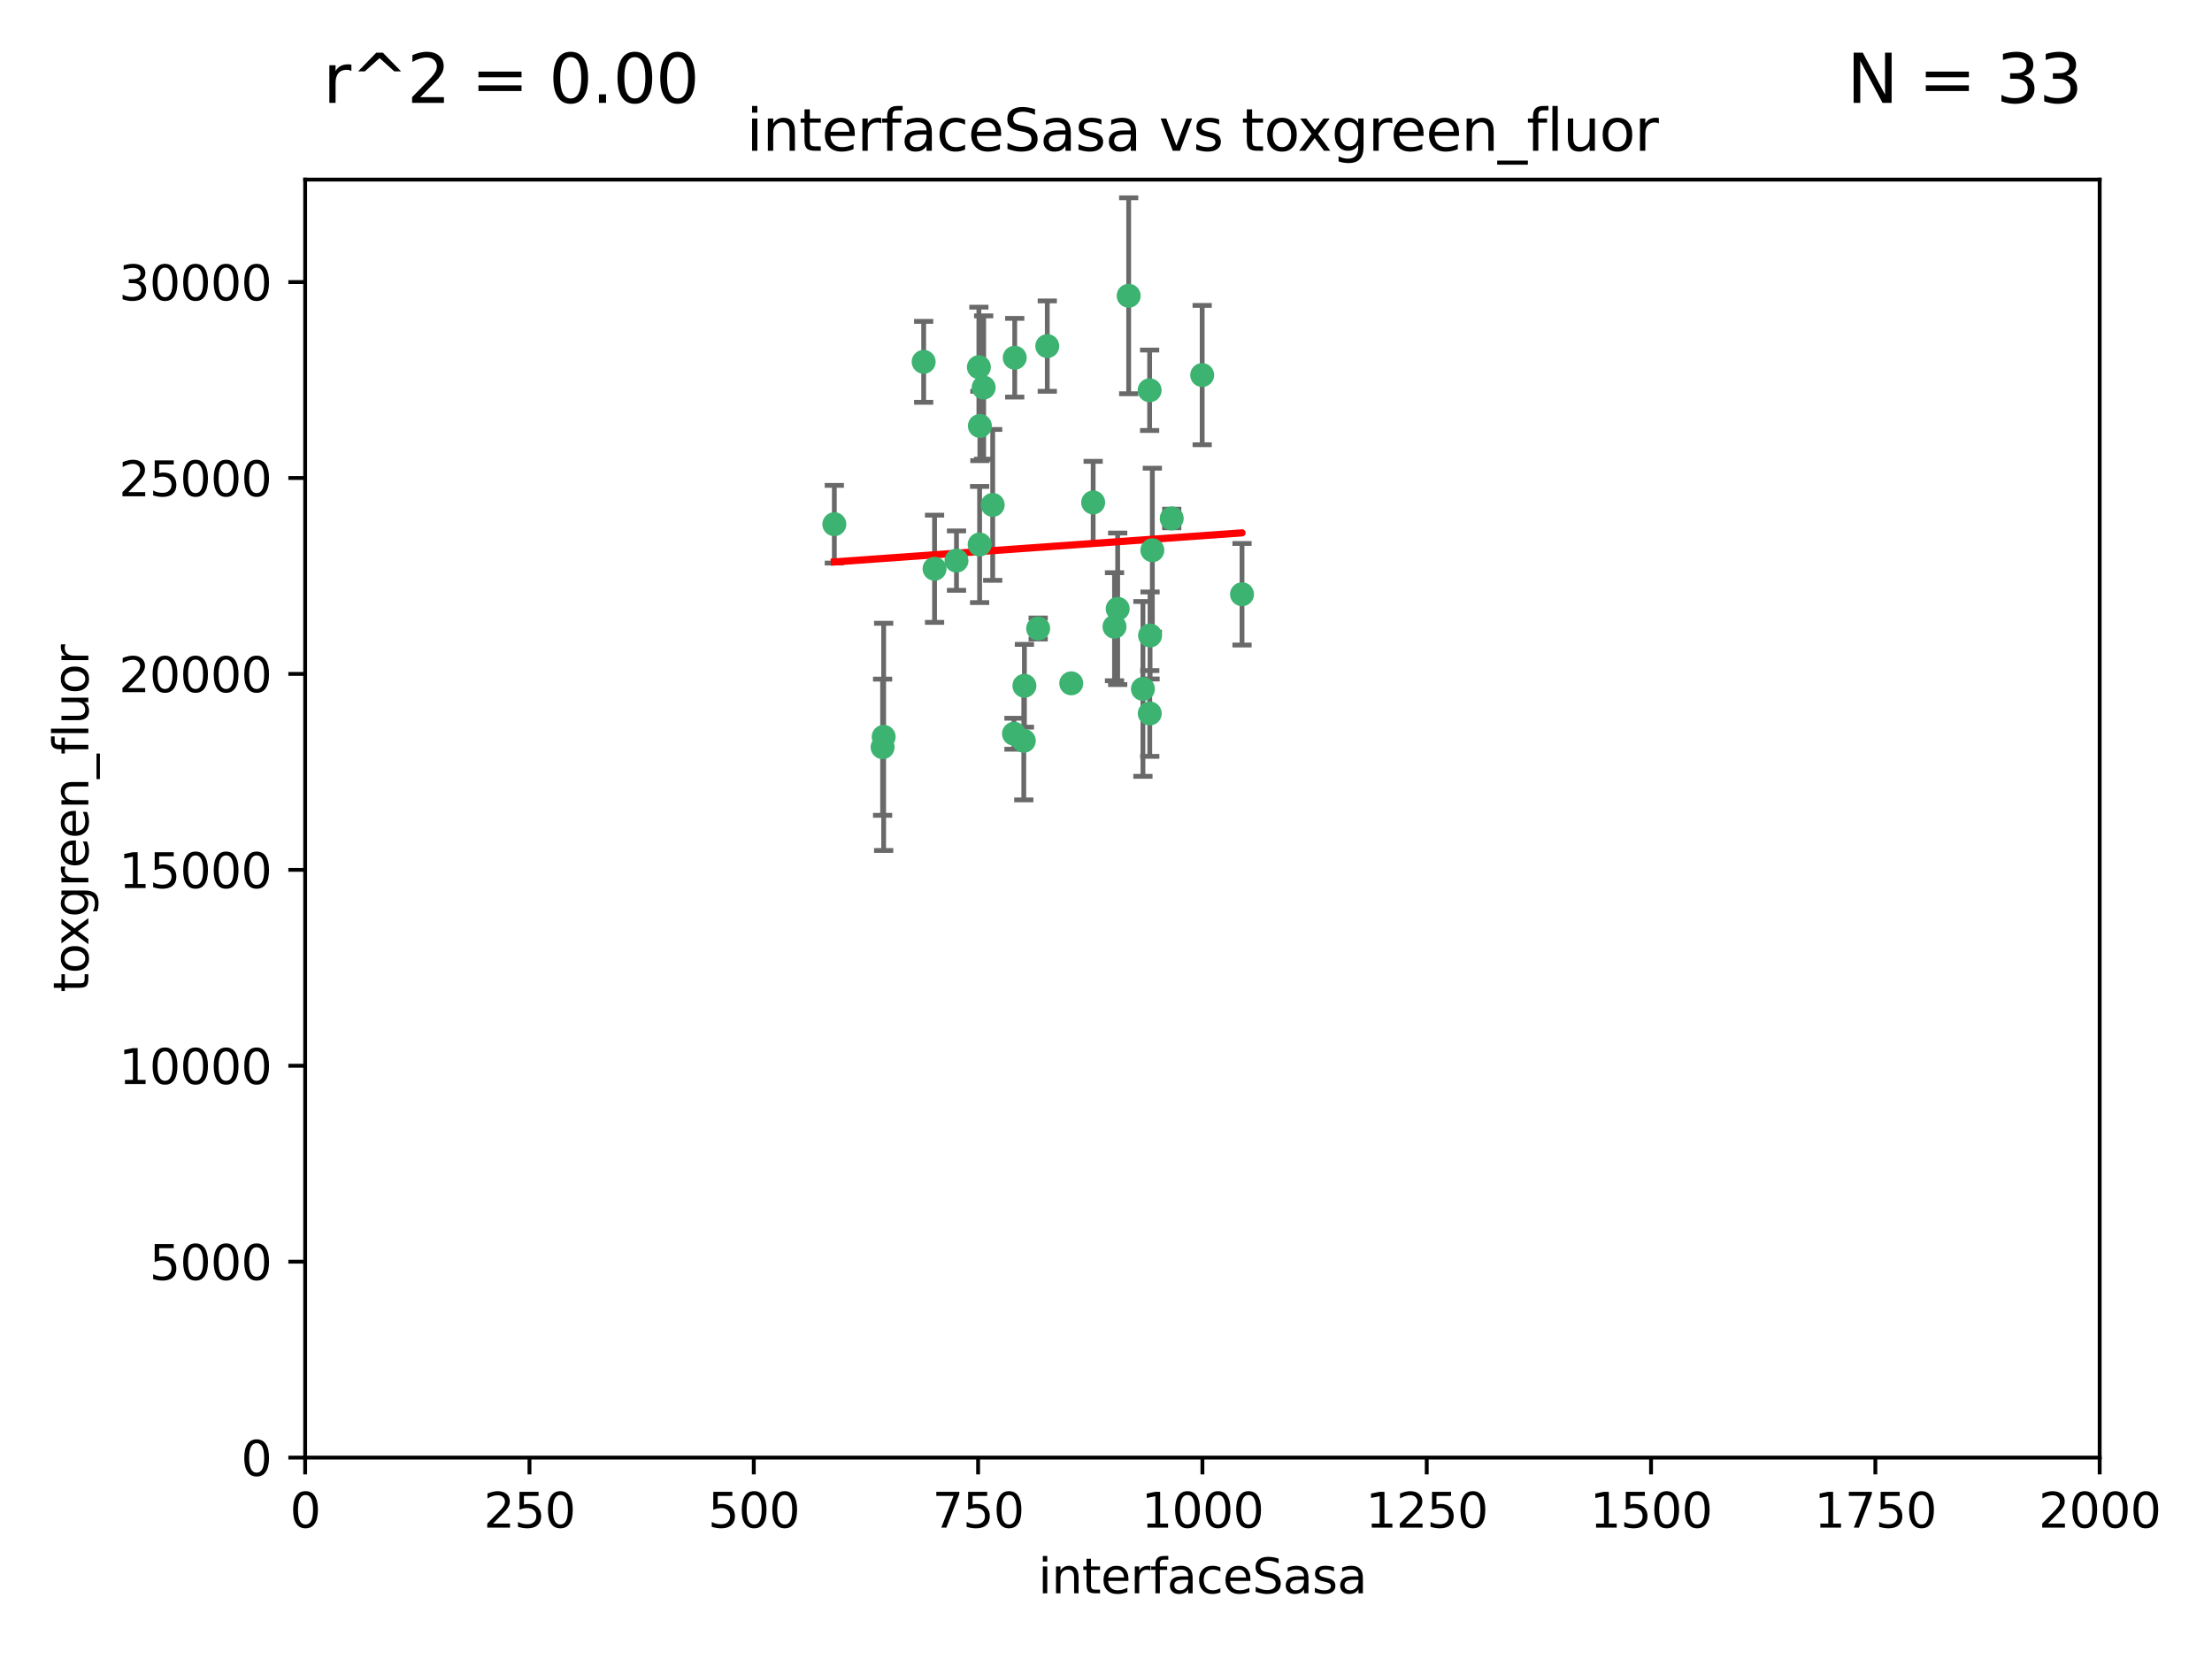 <?xml version="1.0" encoding="utf-8" standalone="no"?>
<!DOCTYPE svg PUBLIC "-//W3C//DTD SVG 1.1//EN"
  "http://www.w3.org/Graphics/SVG/1.1/DTD/svg11.dtd">
<svg xmlns:xlink="http://www.w3.org/1999/xlink" width="460.8pt" height="345.6pt" viewBox="0 0 460.8 345.6" xmlns="http://www.w3.org/2000/svg" version="1.1">
 <defs>
  <style type="text/css">*{stroke-linejoin: round; stroke-linecap: butt}</style>
 </defs>
 <g id="figure_1">
  <g id="patch_1">
   <path d="M 0 345.6 
L 460.8 345.6 
L 460.8 0 
L 0 0 
z
" style="fill: #ffffff"/>
  </g>
  <g id="axes_1">
   <g id="patch_2">
    <path d="M 63.571 303.64 
L 437.4 303.64 
L 437.4 37.411 
L 63.571 37.411 
z
" style="fill: #ffffff"/>
   </g>
   <g id="PathCollection_1">
    <defs>
     <path id="ma6e0c8b898" d="M 0 1.118 
C 0.297 1.118 0.581 1 0.791 0.791 
C 1 0.581 1.118 0.297 1.118 0 
C 1.118 -0.297 1 -0.581 0.791 -0.791 
C 0.581 -1 0.297 -1.118 0 -1.118 
C -0.297 -1.118 -0.581 -1 -0.791 -0.791 
C -1 -0.581 -1.118 -0.297 -1.118 0 
C -1.118 0.297 -1 0.581 -0.791 0.791 
C -0.581 1 -0.297 1.118 0 1.118 
z
" style="stroke: #3cb371"/>
    </defs>
    <g clip-path="url(#pa570f5c4fa)">
     <use xlink:href="#ma6e0c8b898" x="239.489" y="81.302" style="fill: #3cb371; stroke: #3cb371"/>
     <use xlink:href="#ma6e0c8b898" x="250.437" y="78.131" style="fill: #3cb371; stroke: #3cb371"/>
     <use xlink:href="#ma6e0c8b898" x="218.168" y="72.1" style="fill: #3cb371; stroke: #3cb371"/>
     <use xlink:href="#ma6e0c8b898" x="240.054" y="114.62" style="fill: #3cb371; stroke: #3cb371"/>
     <use xlink:href="#ma6e0c8b898" x="258.734" y="123.793" style="fill: #3cb371; stroke: #3cb371"/>
     <use xlink:href="#ma6e0c8b898" x="211.385" y="74.519" style="fill: #3cb371; stroke: #3cb371"/>
     <use xlink:href="#ma6e0c8b898" x="223.161" y="142.351" style="fill: #3cb371; stroke: #3cb371"/>
     <use xlink:href="#ma6e0c8b898" x="227.725" y="104.669" style="fill: #3cb371; stroke: #3cb371"/>
     <use xlink:href="#ma6e0c8b898" x="235.125" y="61.614" style="fill: #3cb371; stroke: #3cb371"/>
     <use xlink:href="#ma6e0c8b898" x="244.091" y="108.004" style="fill: #3cb371; stroke: #3cb371"/>
     <use xlink:href="#ma6e0c8b898" x="213.404" y="142.86" style="fill: #3cb371; stroke: #3cb371"/>
     <use xlink:href="#ma6e0c8b898" x="204.131" y="88.731" style="fill: #3cb371; stroke: #3cb371"/>
     <use xlink:href="#ma6e0c8b898" x="204.916" y="80.73" style="fill: #3cb371; stroke: #3cb371"/>
     <use xlink:href="#ma6e0c8b898" x="192.417" y="75.375" style="fill: #3cb371; stroke: #3cb371"/>
     <use xlink:href="#ma6e0c8b898" x="213.275" y="154.316" style="fill: #3cb371; stroke: #3cb371"/>
     <use xlink:href="#ma6e0c8b898" x="216.269" y="130.924" style="fill: #3cb371; stroke: #3cb371"/>
     <use xlink:href="#ma6e0c8b898" x="206.796" y="105.18" style="fill: #3cb371; stroke: #3cb371"/>
     <use xlink:href="#ma6e0c8b898" x="199.256" y="116.785" style="fill: #3cb371; stroke: #3cb371"/>
     <use xlink:href="#ma6e0c8b898" x="203.92" y="76.485" style="fill: #3cb371; stroke: #3cb371"/>
     <use xlink:href="#ma6e0c8b898" x="204.073" y="113.43" style="fill: #3cb371; stroke: #3cb371"/>
     <use xlink:href="#ma6e0c8b898" x="239.579" y="132.38" style="fill: #3cb371; stroke: #3cb371"/>
     <use xlink:href="#ma6e0c8b898" x="232.833" y="126.822" style="fill: #3cb371; stroke: #3cb371"/>
     <use xlink:href="#ma6e0c8b898" x="194.686" y="118.484" style="fill: #3cb371; stroke: #3cb371"/>
     <use xlink:href="#ma6e0c8b898" x="183.864" y="155.658" style="fill: #3cb371; stroke: #3cb371"/>
     <use xlink:href="#ma6e0c8b898" x="211.23" y="152.848" style="fill: #3cb371; stroke: #3cb371"/>
     <use xlink:href="#ma6e0c8b898" x="238.093" y="143.516" style="fill: #3cb371; stroke: #3cb371"/>
     <use xlink:href="#ma6e0c8b898" x="239.516" y="148.629" style="fill: #3cb371; stroke: #3cb371"/>
     <use xlink:href="#ma6e0c8b898" x="184.082" y="153.5" style="fill: #3cb371; stroke: #3cb371"/>
     <use xlink:href="#ma6e0c8b898" x="232.174" y="130.556" style="fill: #3cb371; stroke: #3cb371"/>
     <use xlink:href="#ma6e0c8b898" x="173.806" y="109.203" style="fill: #3cb371; stroke: #3cb371"/>
    </g>
   </g>
   <g id="matplotlib.axis_1">
    <g id="xtick_1">
     <g id="line2d_1">
      <defs>
       <path id="m9683ac6ac9" d="M 0 0 
L 0 3.5 
" style="stroke: #000000; stroke-width: 0.8"/>
      </defs>
      <g>
       <use xlink:href="#m9683ac6ac9" x="63.571" y="303.64" style="stroke: #000000; stroke-width: 0.8"/>
      </g>
     </g>
     <g id="text_1">
      <!-- 0 -->
      <g transform="translate(60.39 318.238)scale(0.1 -0.1)">
       <defs>
        <path id="DejaVuSans-30" d="M 2034 4250 
Q 1547 4250 1301 3770 
Q 1056 3291 1056 2328 
Q 1056 1369 1301 889 
Q 1547 409 2034 409 
Q 2525 409 2770 889 
Q 3016 1369 3016 2328 
Q 3016 3291 2770 3770 
Q 2525 4250 2034 4250 
z
M 2034 4750 
Q 2819 4750 3233 4129 
Q 3647 3509 3647 2328 
Q 3647 1150 3233 529 
Q 2819 -91 2034 -91 
Q 1250 -91 836 529 
Q 422 1150 422 2328 
Q 422 3509 836 4129 
Q 1250 4750 2034 4750 
z
" transform="scale(0.016)"/>
       </defs>
       <use xlink:href="#DejaVuSans-30"/>
      </g>
     </g>
    </g>
    <g id="xtick_2">
     <g id="line2d_2">
      <g>
       <use xlink:href="#m9683ac6ac9" x="110.3" y="303.64" style="stroke: #000000; stroke-width: 0.8"/>
      </g>
     </g>
     <g id="text_2">
      <!-- 250 -->
      <g transform="translate(100.756 318.238)scale(0.1 -0.1)">
       <defs>
        <path id="DejaVuSans-32" d="M 1228 531 
L 3431 531 
L 3431 0 
L 469 0 
L 469 531 
Q 828 903 1448 1529 
Q 2069 2156 2228 2338 
Q 2531 2678 2651 2914 
Q 2772 3150 2772 3378 
Q 2772 3750 2511 3984 
Q 2250 4219 1831 4219 
Q 1534 4219 1204 4116 
Q 875 4013 500 3803 
L 500 4441 
Q 881 4594 1212 4672 
Q 1544 4750 1819 4750 
Q 2544 4750 2975 4387 
Q 3406 4025 3406 3419 
Q 3406 3131 3298 2873 
Q 3191 2616 2906 2266 
Q 2828 2175 2409 1742 
Q 1991 1309 1228 531 
z
" transform="scale(0.016)"/>
        <path id="DejaVuSans-35" d="M 691 4666 
L 3169 4666 
L 3169 4134 
L 1269 4134 
L 1269 2991 
Q 1406 3038 1543 3061 
Q 1681 3084 1819 3084 
Q 2600 3084 3056 2656 
Q 3513 2228 3513 1497 
Q 3513 744 3044 326 
Q 2575 -91 1722 -91 
Q 1428 -91 1123 -41 
Q 819 9 494 109 
L 494 744 
Q 775 591 1075 516 
Q 1375 441 1709 441 
Q 2250 441 2565 725 
Q 2881 1009 2881 1497 
Q 2881 1984 2565 2268 
Q 2250 2553 1709 2553 
Q 1456 2553 1204 2497 
Q 953 2441 691 2322 
L 691 4666 
z
" transform="scale(0.016)"/>
       </defs>
       <use xlink:href="#DejaVuSans-32"/>
       <use xlink:href="#DejaVuSans-35" x="63.623"/>
       <use xlink:href="#DejaVuSans-30" x="127.246"/>
      </g>
     </g>
    </g>
    <g id="xtick_3">
     <g id="line2d_3">
      <g>
       <use xlink:href="#m9683ac6ac9" x="157.028" y="303.64" style="stroke: #000000; stroke-width: 0.8"/>
      </g>
     </g>
     <g id="text_3">
      <!-- 500 -->
      <g transform="translate(147.485 318.238)scale(0.1 -0.1)">
       <use xlink:href="#DejaVuSans-35"/>
       <use xlink:href="#DejaVuSans-30" x="63.623"/>
       <use xlink:href="#DejaVuSans-30" x="127.246"/>
      </g>
     </g>
    </g>
    <g id="xtick_4">
     <g id="line2d_4">
      <g>
       <use xlink:href="#m9683ac6ac9" x="203.757" y="303.64" style="stroke: #000000; stroke-width: 0.8"/>
      </g>
     </g>
     <g id="text_4">
      <!-- 750 -->
      <g transform="translate(194.213 318.238)scale(0.1 -0.1)">
       <defs>
        <path id="DejaVuSans-37" d="M 525 4666 
L 3525 4666 
L 3525 4397 
L 1831 0 
L 1172 0 
L 2766 4134 
L 525 4134 
L 525 4666 
z
" transform="scale(0.016)"/>
       </defs>
       <use xlink:href="#DejaVuSans-37"/>
       <use xlink:href="#DejaVuSans-35" x="63.623"/>
       <use xlink:href="#DejaVuSans-30" x="127.246"/>
      </g>
     </g>
    </g>
    <g id="xtick_5">
     <g id="line2d_5">
      <g>
       <use xlink:href="#m9683ac6ac9" x="250.486" y="303.64" style="stroke: #000000; stroke-width: 0.8"/>
      </g>
     </g>
     <g id="text_5">
      <!-- 1000 -->
      <g transform="translate(237.761 318.238)scale(0.1 -0.1)">
       <defs>
        <path id="DejaVuSans-31" d="M 794 531 
L 1825 531 
L 1825 4091 
L 703 3866 
L 703 4441 
L 1819 4666 
L 2450 4666 
L 2450 531 
L 3481 531 
L 3481 0 
L 794 0 
L 794 531 
z
" transform="scale(0.016)"/>
       </defs>
       <use xlink:href="#DejaVuSans-31"/>
       <use xlink:href="#DejaVuSans-30" x="63.623"/>
       <use xlink:href="#DejaVuSans-30" x="127.246"/>
       <use xlink:href="#DejaVuSans-30" x="190.869"/>
      </g>
     </g>
    </g>
    <g id="xtick_6">
     <g id="line2d_6">
      <g>
       <use xlink:href="#m9683ac6ac9" x="297.214" y="303.64" style="stroke: #000000; stroke-width: 0.8"/>
      </g>
     </g>
     <g id="text_6">
      <!-- 1250 -->
      <g transform="translate(284.489 318.238)scale(0.1 -0.1)">
       <use xlink:href="#DejaVuSans-31"/>
       <use xlink:href="#DejaVuSans-32" x="63.623"/>
       <use xlink:href="#DejaVuSans-35" x="127.246"/>
       <use xlink:href="#DejaVuSans-30" x="190.869"/>
      </g>
     </g>
    </g>
    <g id="xtick_7">
     <g id="line2d_7">
      <g>
       <use xlink:href="#m9683ac6ac9" x="343.943" y="303.64" style="stroke: #000000; stroke-width: 0.8"/>
      </g>
     </g>
     <g id="text_7">
      <!-- 1500 -->
      <g transform="translate(331.218 318.238)scale(0.1 -0.1)">
       <use xlink:href="#DejaVuSans-31"/>
       <use xlink:href="#DejaVuSans-35" x="63.623"/>
       <use xlink:href="#DejaVuSans-30" x="127.246"/>
       <use xlink:href="#DejaVuSans-30" x="190.869"/>
      </g>
     </g>
    </g>
    <g id="xtick_8">
     <g id="line2d_8">
      <g>
       <use xlink:href="#m9683ac6ac9" x="390.671" y="303.64" style="stroke: #000000; stroke-width: 0.8"/>
      </g>
     </g>
     <g id="text_8">
      <!-- 1750 -->
      <g transform="translate(377.946 318.238)scale(0.1 -0.1)">
       <use xlink:href="#DejaVuSans-31"/>
       <use xlink:href="#DejaVuSans-37" x="63.623"/>
       <use xlink:href="#DejaVuSans-35" x="127.246"/>
       <use xlink:href="#DejaVuSans-30" x="190.869"/>
      </g>
     </g>
    </g>
    <g id="xtick_9">
     <g id="line2d_9">
      <g>
       <use xlink:href="#m9683ac6ac9" x="437.4" y="303.64" style="stroke: #000000; stroke-width: 0.8"/>
      </g>
     </g>
     <g id="text_9">
      <!-- 2000 -->
      <g transform="translate(424.675 318.238)scale(0.1 -0.1)">
       <use xlink:href="#DejaVuSans-32"/>
       <use xlink:href="#DejaVuSans-30" x="63.623"/>
       <use xlink:href="#DejaVuSans-30" x="127.246"/>
       <use xlink:href="#DejaVuSans-30" x="190.869"/>
      </g>
     </g>
    </g>
    <g id="text_10">
     <!-- interfaceSasa -->
     <g transform="translate(216.279 331.917)scale(0.1 -0.1)">
      <defs>
       <path id="DejaVuSans-69" d="M 603 3500 
L 1178 3500 
L 1178 0 
L 603 0 
L 603 3500 
z
M 603 4863 
L 1178 4863 
L 1178 4134 
L 603 4134 
L 603 4863 
z
" transform="scale(0.016)"/>
       <path id="DejaVuSans-6e" d="M 3513 2113 
L 3513 0 
L 2938 0 
L 2938 2094 
Q 2938 2591 2744 2837 
Q 2550 3084 2163 3084 
Q 1697 3084 1428 2787 
Q 1159 2491 1159 1978 
L 1159 0 
L 581 0 
L 581 3500 
L 1159 3500 
L 1159 2956 
Q 1366 3272 1645 3428 
Q 1925 3584 2291 3584 
Q 2894 3584 3203 3211 
Q 3513 2838 3513 2113 
z
" transform="scale(0.016)"/>
       <path id="DejaVuSans-74" d="M 1172 4494 
L 1172 3500 
L 2356 3500 
L 2356 3053 
L 1172 3053 
L 1172 1153 
Q 1172 725 1289 603 
Q 1406 481 1766 481 
L 2356 481 
L 2356 0 
L 1766 0 
Q 1100 0 847 248 
Q 594 497 594 1153 
L 594 3053 
L 172 3053 
L 172 3500 
L 594 3500 
L 594 4494 
L 1172 4494 
z
" transform="scale(0.016)"/>
       <path id="DejaVuSans-65" d="M 3597 1894 
L 3597 1613 
L 953 1613 
Q 991 1019 1311 708 
Q 1631 397 2203 397 
Q 2534 397 2845 478 
Q 3156 559 3463 722 
L 3463 178 
Q 3153 47 2828 -22 
Q 2503 -91 2169 -91 
Q 1331 -91 842 396 
Q 353 884 353 1716 
Q 353 2575 817 3079 
Q 1281 3584 2069 3584 
Q 2775 3584 3186 3129 
Q 3597 2675 3597 1894 
z
M 3022 2063 
Q 3016 2534 2758 2815 
Q 2500 3097 2075 3097 
Q 1594 3097 1305 2825 
Q 1016 2553 972 2059 
L 3022 2063 
z
" transform="scale(0.016)"/>
       <path id="DejaVuSans-72" d="M 2631 2963 
Q 2534 3019 2420 3045 
Q 2306 3072 2169 3072 
Q 1681 3072 1420 2755 
Q 1159 2438 1159 1844 
L 1159 0 
L 581 0 
L 581 3500 
L 1159 3500 
L 1159 2956 
Q 1341 3275 1631 3429 
Q 1922 3584 2338 3584 
Q 2397 3584 2469 3576 
Q 2541 3569 2628 3553 
L 2631 2963 
z
" transform="scale(0.016)"/>
       <path id="DejaVuSans-66" d="M 2375 4863 
L 2375 4384 
L 1825 4384 
Q 1516 4384 1395 4259 
Q 1275 4134 1275 3809 
L 1275 3500 
L 2222 3500 
L 2222 3053 
L 1275 3053 
L 1275 0 
L 697 0 
L 697 3053 
L 147 3053 
L 147 3500 
L 697 3500 
L 697 3744 
Q 697 4328 969 4595 
Q 1241 4863 1831 4863 
L 2375 4863 
z
" transform="scale(0.016)"/>
       <path id="DejaVuSans-61" d="M 2194 1759 
Q 1497 1759 1228 1600 
Q 959 1441 959 1056 
Q 959 750 1161 570 
Q 1363 391 1709 391 
Q 2188 391 2477 730 
Q 2766 1069 2766 1631 
L 2766 1759 
L 2194 1759 
z
M 3341 1997 
L 3341 0 
L 2766 0 
L 2766 531 
Q 2569 213 2275 61 
Q 1981 -91 1556 -91 
Q 1019 -91 701 211 
Q 384 513 384 1019 
Q 384 1609 779 1909 
Q 1175 2209 1959 2209 
L 2766 2209 
L 2766 2266 
Q 2766 2663 2505 2880 
Q 2244 3097 1772 3097 
Q 1472 3097 1187 3025 
Q 903 2953 641 2809 
L 641 3341 
Q 956 3463 1253 3523 
Q 1550 3584 1831 3584 
Q 2591 3584 2966 3190 
Q 3341 2797 3341 1997 
z
" transform="scale(0.016)"/>
       <path id="DejaVuSans-63" d="M 3122 3366 
L 3122 2828 
Q 2878 2963 2633 3030 
Q 2388 3097 2138 3097 
Q 1578 3097 1268 2742 
Q 959 2388 959 1747 
Q 959 1106 1268 751 
Q 1578 397 2138 397 
Q 2388 397 2633 464 
Q 2878 531 3122 666 
L 3122 134 
Q 2881 22 2623 -34 
Q 2366 -91 2075 -91 
Q 1284 -91 818 406 
Q 353 903 353 1747 
Q 353 2603 823 3093 
Q 1294 3584 2113 3584 
Q 2378 3584 2631 3529 
Q 2884 3475 3122 3366 
z
" transform="scale(0.016)"/>
       <path id="DejaVuSans-53" d="M 3425 4513 
L 3425 3897 
Q 3066 4069 2747 4153 
Q 2428 4238 2131 4238 
Q 1616 4238 1336 4038 
Q 1056 3838 1056 3469 
Q 1056 3159 1242 3001 
Q 1428 2844 1947 2747 
L 2328 2669 
Q 3034 2534 3370 2195 
Q 3706 1856 3706 1288 
Q 3706 609 3251 259 
Q 2797 -91 1919 -91 
Q 1588 -91 1214 -16 
Q 841 59 441 206 
L 441 856 
Q 825 641 1194 531 
Q 1563 422 1919 422 
Q 2459 422 2753 634 
Q 3047 847 3047 1241 
Q 3047 1584 2836 1778 
Q 2625 1972 2144 2069 
L 1759 2144 
Q 1053 2284 737 2584 
Q 422 2884 422 3419 
Q 422 4038 858 4394 
Q 1294 4750 2059 4750 
Q 2388 4750 2728 4690 
Q 3069 4631 3425 4513 
z
" transform="scale(0.016)"/>
       <path id="DejaVuSans-73" d="M 2834 3397 
L 2834 2853 
Q 2591 2978 2328 3040 
Q 2066 3103 1784 3103 
Q 1356 3103 1142 2972 
Q 928 2841 928 2578 
Q 928 2378 1081 2264 
Q 1234 2150 1697 2047 
L 1894 2003 
Q 2506 1872 2764 1633 
Q 3022 1394 3022 966 
Q 3022 478 2636 193 
Q 2250 -91 1575 -91 
Q 1294 -91 989 -36 
Q 684 19 347 128 
L 347 722 
Q 666 556 975 473 
Q 1284 391 1588 391 
Q 1994 391 2212 530 
Q 2431 669 2431 922 
Q 2431 1156 2273 1281 
Q 2116 1406 1581 1522 
L 1381 1569 
Q 847 1681 609 1914 
Q 372 2147 372 2553 
Q 372 3047 722 3315 
Q 1072 3584 1716 3584 
Q 2034 3584 2315 3537 
Q 2597 3491 2834 3397 
z
" transform="scale(0.016)"/>
      </defs>
      <use xlink:href="#DejaVuSans-69"/>
      <use xlink:href="#DejaVuSans-6e" x="27.783"/>
      <use xlink:href="#DejaVuSans-74" x="91.162"/>
      <use xlink:href="#DejaVuSans-65" x="130.371"/>
      <use xlink:href="#DejaVuSans-72" x="191.895"/>
      <use xlink:href="#DejaVuSans-66" x="233.008"/>
      <use xlink:href="#DejaVuSans-61" x="268.213"/>
      <use xlink:href="#DejaVuSans-63" x="329.492"/>
      <use xlink:href="#DejaVuSans-65" x="384.473"/>
      <use xlink:href="#DejaVuSans-53" x="445.996"/>
      <use xlink:href="#DejaVuSans-61" x="509.473"/>
      <use xlink:href="#DejaVuSans-73" x="570.752"/>
      <use xlink:href="#DejaVuSans-61" x="622.852"/>
     </g>
    </g>
   </g>
   <g id="matplotlib.axis_2">
    <g id="ytick_1">
     <g id="line2d_10">
      <defs>
       <path id="m08e9eb1b89" d="M 0 0 
L -3.5 0 
" style="stroke: #000000; stroke-width: 0.8"/>
      </defs>
      <g>
       <use xlink:href="#m08e9eb1b89" x="63.571" y="303.64" style="stroke: #000000; stroke-width: 0.8"/>
      </g>
     </g>
     <g id="text_11">
      <!-- 0 -->
      <g transform="translate(50.209 307.439)scale(0.1 -0.1)">
       <use xlink:href="#DejaVuSans-30"/>
      </g>
     </g>
    </g>
    <g id="ytick_2">
     <g id="line2d_11">
      <g>
       <use xlink:href="#m08e9eb1b89" x="63.571" y="262.827" style="stroke: #000000; stroke-width: 0.8"/>
      </g>
     </g>
     <g id="text_12">
      <!-- 5000 -->
      <g transform="translate(31.121 266.626)scale(0.1 -0.1)">
       <use xlink:href="#DejaVuSans-35"/>
       <use xlink:href="#DejaVuSans-30" x="63.623"/>
       <use xlink:href="#DejaVuSans-30" x="127.246"/>
       <use xlink:href="#DejaVuSans-30" x="190.869"/>
      </g>
     </g>
    </g>
    <g id="ytick_3">
     <g id="line2d_12">
      <g>
       <use xlink:href="#m08e9eb1b89" x="63.571" y="222.014" style="stroke: #000000; stroke-width: 0.8"/>
      </g>
     </g>
     <g id="text_13">
      <!-- 10000 -->
      <g transform="translate(24.759 225.813)scale(0.1 -0.1)">
       <use xlink:href="#DejaVuSans-31"/>
       <use xlink:href="#DejaVuSans-30" x="63.623"/>
       <use xlink:href="#DejaVuSans-30" x="127.246"/>
       <use xlink:href="#DejaVuSans-30" x="190.869"/>
       <use xlink:href="#DejaVuSans-30" x="254.492"/>
      </g>
     </g>
    </g>
    <g id="ytick_4">
     <g id="line2d_13">
      <g>
       <use xlink:href="#m08e9eb1b89" x="63.571" y="181.201" style="stroke: #000000; stroke-width: 0.8"/>
      </g>
     </g>
     <g id="text_14">
      <!-- 15000 -->
      <g transform="translate(24.759 185)scale(0.1 -0.1)">
       <use xlink:href="#DejaVuSans-31"/>
       <use xlink:href="#DejaVuSans-35" x="63.623"/>
       <use xlink:href="#DejaVuSans-30" x="127.246"/>
       <use xlink:href="#DejaVuSans-30" x="190.869"/>
       <use xlink:href="#DejaVuSans-30" x="254.492"/>
      </g>
     </g>
    </g>
    <g id="ytick_5">
     <g id="line2d_14">
      <g>
       <use xlink:href="#m08e9eb1b89" x="63.571" y="140.388" style="stroke: #000000; stroke-width: 0.8"/>
      </g>
     </g>
     <g id="text_15">
      <!-- 20000 -->
      <g transform="translate(24.759 144.187)scale(0.1 -0.1)">
       <use xlink:href="#DejaVuSans-32"/>
       <use xlink:href="#DejaVuSans-30" x="63.623"/>
       <use xlink:href="#DejaVuSans-30" x="127.246"/>
       <use xlink:href="#DejaVuSans-30" x="190.869"/>
       <use xlink:href="#DejaVuSans-30" x="254.492"/>
      </g>
     </g>
    </g>
    <g id="ytick_6">
     <g id="line2d_15">
      <g>
       <use xlink:href="#m08e9eb1b89" x="63.571" y="99.575" style="stroke: #000000; stroke-width: 0.8"/>
      </g>
     </g>
     <g id="text_16">
      <!-- 25000 -->
      <g transform="translate(24.759 103.374)scale(0.1 -0.1)">
       <use xlink:href="#DejaVuSans-32"/>
       <use xlink:href="#DejaVuSans-35" x="63.623"/>
       <use xlink:href="#DejaVuSans-30" x="127.246"/>
       <use xlink:href="#DejaVuSans-30" x="190.869"/>
       <use xlink:href="#DejaVuSans-30" x="254.492"/>
      </g>
     </g>
    </g>
    <g id="ytick_7">
     <g id="line2d_16">
      <g>
       <use xlink:href="#m08e9eb1b89" x="63.571" y="58.761" style="stroke: #000000; stroke-width: 0.8"/>
      </g>
     </g>
     <g id="text_17">
      <!-- 30000 -->
      <g transform="translate(24.759 62.561)scale(0.1 -0.1)">
       <defs>
        <path id="DejaVuSans-33" d="M 2597 2516 
Q 3050 2419 3304 2112 
Q 3559 1806 3559 1356 
Q 3559 666 3084 287 
Q 2609 -91 1734 -91 
Q 1441 -91 1130 -33 
Q 819 25 488 141 
L 488 750 
Q 750 597 1062 519 
Q 1375 441 1716 441 
Q 2309 441 2620 675 
Q 2931 909 2931 1356 
Q 2931 1769 2642 2001 
Q 2353 2234 1838 2234 
L 1294 2234 
L 1294 2753 
L 1863 2753 
Q 2328 2753 2575 2939 
Q 2822 3125 2822 3475 
Q 2822 3834 2567 4026 
Q 2313 4219 1838 4219 
Q 1578 4219 1281 4162 
Q 984 4106 628 3988 
L 628 4550 
Q 988 4650 1302 4700 
Q 1616 4750 1894 4750 
Q 2613 4750 3031 4423 
Q 3450 4097 3450 3541 
Q 3450 3153 3228 2886 
Q 3006 2619 2597 2516 
z
" transform="scale(0.016)"/>
       </defs>
       <use xlink:href="#DejaVuSans-33"/>
       <use xlink:href="#DejaVuSans-30" x="63.623"/>
       <use xlink:href="#DejaVuSans-30" x="127.246"/>
       <use xlink:href="#DejaVuSans-30" x="190.869"/>
       <use xlink:href="#DejaVuSans-30" x="254.492"/>
      </g>
     </g>
    </g>
    <g id="text_18">
     <!-- toxgreen_fluor -->
     <g transform="translate(18.401 206.72)rotate(-90)scale(0.1 -0.1)">
      <defs>
       <path id="DejaVuSans-6f" d="M 1959 3097 
Q 1497 3097 1228 2736 
Q 959 2375 959 1747 
Q 959 1119 1226 758 
Q 1494 397 1959 397 
Q 2419 397 2687 759 
Q 2956 1122 2956 1747 
Q 2956 2369 2687 2733 
Q 2419 3097 1959 3097 
z
M 1959 3584 
Q 2709 3584 3137 3096 
Q 3566 2609 3566 1747 
Q 3566 888 3137 398 
Q 2709 -91 1959 -91 
Q 1206 -91 779 398 
Q 353 888 353 1747 
Q 353 2609 779 3096 
Q 1206 3584 1959 3584 
z
" transform="scale(0.016)"/>
       <path id="DejaVuSans-78" d="M 3513 3500 
L 2247 1797 
L 3578 0 
L 2900 0 
L 1881 1375 
L 863 0 
L 184 0 
L 1544 1831 
L 300 3500 
L 978 3500 
L 1906 2253 
L 2834 3500 
L 3513 3500 
z
" transform="scale(0.016)"/>
       <path id="DejaVuSans-67" d="M 2906 1791 
Q 2906 2416 2648 2759 
Q 2391 3103 1925 3103 
Q 1463 3103 1205 2759 
Q 947 2416 947 1791 
Q 947 1169 1205 825 
Q 1463 481 1925 481 
Q 2391 481 2648 825 
Q 2906 1169 2906 1791 
z
M 3481 434 
Q 3481 -459 3084 -895 
Q 2688 -1331 1869 -1331 
Q 1566 -1331 1297 -1286 
Q 1028 -1241 775 -1147 
L 775 -588 
Q 1028 -725 1275 -790 
Q 1522 -856 1778 -856 
Q 2344 -856 2625 -561 
Q 2906 -266 2906 331 
L 2906 616 
Q 2728 306 2450 153 
Q 2172 0 1784 0 
Q 1141 0 747 490 
Q 353 981 353 1791 
Q 353 2603 747 3093 
Q 1141 3584 1784 3584 
Q 2172 3584 2450 3431 
Q 2728 3278 2906 2969 
L 2906 3500 
L 3481 3500 
L 3481 434 
z
" transform="scale(0.016)"/>
       <path id="DejaVuSans-5f" d="M 3263 -1063 
L 3263 -1509 
L -63 -1509 
L -63 -1063 
L 3263 -1063 
z
" transform="scale(0.016)"/>
       <path id="DejaVuSans-6c" d="M 603 4863 
L 1178 4863 
L 1178 0 
L 603 0 
L 603 4863 
z
" transform="scale(0.016)"/>
       <path id="DejaVuSans-75" d="M 544 1381 
L 544 3500 
L 1119 3500 
L 1119 1403 
Q 1119 906 1312 657 
Q 1506 409 1894 409 
Q 2359 409 2629 706 
Q 2900 1003 2900 1516 
L 2900 3500 
L 3475 3500 
L 3475 0 
L 2900 0 
L 2900 538 
Q 2691 219 2414 64 
Q 2138 -91 1772 -91 
Q 1169 -91 856 284 
Q 544 659 544 1381 
z
M 1991 3584 
L 1991 3584 
z
" transform="scale(0.016)"/>
      </defs>
      <use xlink:href="#DejaVuSans-74"/>
      <use xlink:href="#DejaVuSans-6f" x="39.209"/>
      <use xlink:href="#DejaVuSans-78" x="97.266"/>
      <use xlink:href="#DejaVuSans-67" x="156.445"/>
      <use xlink:href="#DejaVuSans-72" x="219.922"/>
      <use xlink:href="#DejaVuSans-65" x="258.785"/>
      <use xlink:href="#DejaVuSans-65" x="320.309"/>
      <use xlink:href="#DejaVuSans-6e" x="381.832"/>
      <use xlink:href="#DejaVuSans-5f" x="445.211"/>
      <use xlink:href="#DejaVuSans-66" x="495.211"/>
      <use xlink:href="#DejaVuSans-6c" x="530.416"/>
      <use xlink:href="#DejaVuSans-75" x="558.199"/>
      <use xlink:href="#DejaVuSans-6f" x="621.578"/>
      <use xlink:href="#DejaVuSans-72" x="682.76"/>
     </g>
    </g>
   </g>
   <g id="LineCollection_1">
    <path d="M 239.489 89.677 
L 239.489 72.926 
" clip-path="url(#pa570f5c4fa)" style="fill: none; stroke: #696969"/>
    <path d="M 250.437 92.642 
L 250.437 63.621 
" clip-path="url(#pa570f5c4fa)" style="fill: none; stroke: #696969"/>
    <path d="M 218.168 81.508 
L 218.168 62.691 
" clip-path="url(#pa570f5c4fa)" style="fill: none; stroke: #696969"/>
    <path d="M 240.054 131.703 
L 240.054 97.537 
" clip-path="url(#pa570f5c4fa)" style="fill: none; stroke: #696969"/>
    <path d="M 258.734 134.369 
L 258.734 113.217 
" clip-path="url(#pa570f5c4fa)" style="fill: none; stroke: #696969"/>
    <path d="M 211.385 82.716 
L 211.385 66.323 
" clip-path="url(#pa570f5c4fa)" style="fill: none; stroke: #696969"/>
    <path d="M 223.161 142.961 
L 223.161 141.74 
" clip-path="url(#pa570f5c4fa)" style="fill: none; stroke: #696969"/>
    <path d="M 227.725 113.231 
L 227.725 96.106 
" clip-path="url(#pa570f5c4fa)" style="fill: none; stroke: #696969"/>
    <path d="M 235.125 82.023 
L 235.125 41.205 
" clip-path="url(#pa570f5c4fa)" style="fill: none; stroke: #696969"/>
    <path d="M 244.091 109.944 
L 244.091 106.064 
" clip-path="url(#pa570f5c4fa)" style="fill: none; stroke: #696969"/>
    <path d="M 213.404 151.483 
L 213.404 134.236 
" clip-path="url(#pa570f5c4fa)" style="fill: none; stroke: #696969"/>
    <path d="M 204.131 95.956 
L 204.131 81.505 
" clip-path="url(#pa570f5c4fa)" style="fill: none; stroke: #696969"/>
    <path d="M 204.916 95.657 
L 204.916 65.803 
" clip-path="url(#pa570f5c4fa)" style="fill: none; stroke: #696969"/>
    <path d="M 192.417 83.805 
L 192.417 66.944 
" clip-path="url(#pa570f5c4fa)" style="fill: none; stroke: #696969"/>
    <path d="M 213.275 166.633 
L 213.275 141.999 
" clip-path="url(#pa570f5c4fa)" style="fill: none; stroke: #696969"/>
    <path d="M 216.269 133.114 
L 216.269 128.735 
" clip-path="url(#pa570f5c4fa)" style="fill: none; stroke: #696969"/>
    <path d="M 206.796 120.895 
L 206.796 89.465 
" clip-path="url(#pa570f5c4fa)" style="fill: none; stroke: #696969"/>
    <path d="M 199.256 122.971 
L 199.256 110.599 
" clip-path="url(#pa570f5c4fa)" style="fill: none; stroke: #696969"/>
    <path d="M 203.92 88.982 
L 203.92 63.989 
" clip-path="url(#pa570f5c4fa)" style="fill: none; stroke: #696969"/>
    <path d="M 204.073 125.529 
L 204.073 101.332 
" clip-path="url(#pa570f5c4fa)" style="fill: none; stroke: #696969"/>
    <path d="M 239.579 141.447 
L 239.579 123.313 
" clip-path="url(#pa570f5c4fa)" style="fill: none; stroke: #696969"/>
    <path d="M 232.833 142.606 
L 232.833 111.038 
" clip-path="url(#pa570f5c4fa)" style="fill: none; stroke: #696969"/>
    <path d="M 194.686 129.651 
L 194.686 107.317 
" clip-path="url(#pa570f5c4fa)" style="fill: none; stroke: #696969"/>
    <path d="M 183.864 169.844 
L 183.864 141.472 
" clip-path="url(#pa570f5c4fa)" style="fill: none; stroke: #696969"/>
    <path d="M 211.23 156.075 
L 211.23 149.621 
" clip-path="url(#pa570f5c4fa)" style="fill: none; stroke: #696969"/>
    <path d="M 238.093 161.723 
L 238.093 125.31 
" clip-path="url(#pa570f5c4fa)" style="fill: none; stroke: #696969"/>
    <path d="M 239.516 157.563 
L 239.516 139.694 
" clip-path="url(#pa570f5c4fa)" style="fill: none; stroke: #696969"/>
    <path d="M 184.082 177.167 
L 184.082 129.834 
" clip-path="url(#pa570f5c4fa)" style="fill: none; stroke: #696969"/>
    <path d="M 232.174 141.807 
L 232.174 119.305 
" clip-path="url(#pa570f5c4fa)" style="fill: none; stroke: #696969"/>
    <path d="M 173.806 117.297 
L 173.806 101.108 
" clip-path="url(#pa570f5c4fa)" style="fill: none; stroke: #696969"/>
   </g>
   <g id="line2d_17">
    <defs>
     <path id="m9fa24da2a4" d="M 2 0 
L -2 -0 
" style="stroke: #696969"/>
    </defs>
    <g clip-path="url(#pa570f5c4fa)">
     <use xlink:href="#m9fa24da2a4" x="239.489" y="89.677" style="fill: #696969; stroke: #696969"/>
     <use xlink:href="#m9fa24da2a4" x="250.437" y="92.642" style="fill: #696969; stroke: #696969"/>
     <use xlink:href="#m9fa24da2a4" x="218.168" y="81.508" style="fill: #696969; stroke: #696969"/>
     <use xlink:href="#m9fa24da2a4" x="240.054" y="131.703" style="fill: #696969; stroke: #696969"/>
     <use xlink:href="#m9fa24da2a4" x="258.734" y="134.369" style="fill: #696969; stroke: #696969"/>
     <use xlink:href="#m9fa24da2a4" x="211.385" y="82.716" style="fill: #696969; stroke: #696969"/>
     <use xlink:href="#m9fa24da2a4" x="223.161" y="142.961" style="fill: #696969; stroke: #696969"/>
     <use xlink:href="#m9fa24da2a4" x="227.725" y="113.231" style="fill: #696969; stroke: #696969"/>
     <use xlink:href="#m9fa24da2a4" x="235.125" y="82.023" style="fill: #696969; stroke: #696969"/>
     <use xlink:href="#m9fa24da2a4" x="244.091" y="109.944" style="fill: #696969; stroke: #696969"/>
     <use xlink:href="#m9fa24da2a4" x="213.404" y="151.483" style="fill: #696969; stroke: #696969"/>
     <use xlink:href="#m9fa24da2a4" x="204.131" y="95.956" style="fill: #696969; stroke: #696969"/>
     <use xlink:href="#m9fa24da2a4" x="204.916" y="95.657" style="fill: #696969; stroke: #696969"/>
     <use xlink:href="#m9fa24da2a4" x="192.417" y="83.805" style="fill: #696969; stroke: #696969"/>
     <use xlink:href="#m9fa24da2a4" x="213.275" y="166.633" style="fill: #696969; stroke: #696969"/>
     <use xlink:href="#m9fa24da2a4" x="216.269" y="133.114" style="fill: #696969; stroke: #696969"/>
     <use xlink:href="#m9fa24da2a4" x="206.796" y="120.895" style="fill: #696969; stroke: #696969"/>
     <use xlink:href="#m9fa24da2a4" x="199.256" y="122.971" style="fill: #696969; stroke: #696969"/>
     <use xlink:href="#m9fa24da2a4" x="203.92" y="88.982" style="fill: #696969; stroke: #696969"/>
     <use xlink:href="#m9fa24da2a4" x="204.073" y="125.529" style="fill: #696969; stroke: #696969"/>
     <use xlink:href="#m9fa24da2a4" x="239.579" y="141.447" style="fill: #696969; stroke: #696969"/>
     <use xlink:href="#m9fa24da2a4" x="232.833" y="142.606" style="fill: #696969; stroke: #696969"/>
     <use xlink:href="#m9fa24da2a4" x="194.686" y="129.651" style="fill: #696969; stroke: #696969"/>
     <use xlink:href="#m9fa24da2a4" x="183.864" y="169.844" style="fill: #696969; stroke: #696969"/>
     <use xlink:href="#m9fa24da2a4" x="211.23" y="156.075" style="fill: #696969; stroke: #696969"/>
     <use xlink:href="#m9fa24da2a4" x="238.093" y="161.723" style="fill: #696969; stroke: #696969"/>
     <use xlink:href="#m9fa24da2a4" x="239.516" y="157.563" style="fill: #696969; stroke: #696969"/>
     <use xlink:href="#m9fa24da2a4" x="184.082" y="177.167" style="fill: #696969; stroke: #696969"/>
     <use xlink:href="#m9fa24da2a4" x="232.174" y="141.807" style="fill: #696969; stroke: #696969"/>
     <use xlink:href="#m9fa24da2a4" x="173.806" y="117.297" style="fill: #696969; stroke: #696969"/>
    </g>
   </g>
   <g id="line2d_18">
    <g clip-path="url(#pa570f5c4fa)">
     <use xlink:href="#m9fa24da2a4" x="239.489" y="72.926" style="fill: #696969; stroke: #696969"/>
     <use xlink:href="#m9fa24da2a4" x="250.437" y="63.621" style="fill: #696969; stroke: #696969"/>
     <use xlink:href="#m9fa24da2a4" x="218.168" y="62.691" style="fill: #696969; stroke: #696969"/>
     <use xlink:href="#m9fa24da2a4" x="240.054" y="97.537" style="fill: #696969; stroke: #696969"/>
     <use xlink:href="#m9fa24da2a4" x="258.734" y="113.217" style="fill: #696969; stroke: #696969"/>
     <use xlink:href="#m9fa24da2a4" x="211.385" y="66.323" style="fill: #696969; stroke: #696969"/>
     <use xlink:href="#m9fa24da2a4" x="223.161" y="141.74" style="fill: #696969; stroke: #696969"/>
     <use xlink:href="#m9fa24da2a4" x="227.725" y="96.106" style="fill: #696969; stroke: #696969"/>
     <use xlink:href="#m9fa24da2a4" x="235.125" y="41.205" style="fill: #696969; stroke: #696969"/>
     <use xlink:href="#m9fa24da2a4" x="244.091" y="106.064" style="fill: #696969; stroke: #696969"/>
     <use xlink:href="#m9fa24da2a4" x="213.404" y="134.236" style="fill: #696969; stroke: #696969"/>
     <use xlink:href="#m9fa24da2a4" x="204.131" y="81.505" style="fill: #696969; stroke: #696969"/>
     <use xlink:href="#m9fa24da2a4" x="204.916" y="65.803" style="fill: #696969; stroke: #696969"/>
     <use xlink:href="#m9fa24da2a4" x="192.417" y="66.944" style="fill: #696969; stroke: #696969"/>
     <use xlink:href="#m9fa24da2a4" x="213.275" y="141.999" style="fill: #696969; stroke: #696969"/>
     <use xlink:href="#m9fa24da2a4" x="216.269" y="128.735" style="fill: #696969; stroke: #696969"/>
     <use xlink:href="#m9fa24da2a4" x="206.796" y="89.465" style="fill: #696969; stroke: #696969"/>
     <use xlink:href="#m9fa24da2a4" x="199.256" y="110.599" style="fill: #696969; stroke: #696969"/>
     <use xlink:href="#m9fa24da2a4" x="203.92" y="63.989" style="fill: #696969; stroke: #696969"/>
     <use xlink:href="#m9fa24da2a4" x="204.073" y="101.332" style="fill: #696969; stroke: #696969"/>
     <use xlink:href="#m9fa24da2a4" x="239.579" y="123.313" style="fill: #696969; stroke: #696969"/>
     <use xlink:href="#m9fa24da2a4" x="232.833" y="111.038" style="fill: #696969; stroke: #696969"/>
     <use xlink:href="#m9fa24da2a4" x="194.686" y="107.317" style="fill: #696969; stroke: #696969"/>
     <use xlink:href="#m9fa24da2a4" x="183.864" y="141.472" style="fill: #696969; stroke: #696969"/>
     <use xlink:href="#m9fa24da2a4" x="211.23" y="149.621" style="fill: #696969; stroke: #696969"/>
     <use xlink:href="#m9fa24da2a4" x="238.093" y="125.31" style="fill: #696969; stroke: #696969"/>
     <use xlink:href="#m9fa24da2a4" x="239.516" y="139.694" style="fill: #696969; stroke: #696969"/>
     <use xlink:href="#m9fa24da2a4" x="184.082" y="129.834" style="fill: #696969; stroke: #696969"/>
     <use xlink:href="#m9fa24da2a4" x="232.174" y="119.305" style="fill: #696969; stroke: #696969"/>
     <use xlink:href="#m9fa24da2a4" x="173.806" y="101.108" style="fill: #696969; stroke: #696969"/>
    </g>
   </g>
   <g id="line2d_19">
    <path d="M 239.489 112.377 
L 250.437 111.597 
L 218.168 113.897 
L 240.054 112.337 
L 258.734 111.006 
L 211.385 114.381 
L 223.161 113.541 
L 227.725 113.216 
L 235.125 112.688 
L 244.091 112.049 
L 213.404 114.237 
L 204.131 114.898 
L 204.916 114.842 
L 192.417 115.733 
L 213.275 114.246 
L 216.269 114.033 
L 206.796 114.708 
L 199.256 115.245 
L 203.92 114.913 
L 204.073 114.902 
L 239.579 112.371 
L 232.833 112.852 
L 194.686 115.571 
L 183.864 116.343 
L 211.23 114.392 
L 238.093 112.477 
L 239.516 112.376 
L 184.082 116.327 
L 232.174 112.899 
L 173.806 117.06 
" clip-path="url(#pa570f5c4fa)" style="fill: none; stroke: #ff0000; stroke-width: 1.5; stroke-linecap: square"/>
   </g>
   <g id="line2d_20">
    <defs>
     <path id="m9f6e417a7f" d="M 0 2 
C 0.53 2 1.039 1.789 1.414 1.414 
C 1.789 1.039 2 0.53 2 0 
C 2 -0.53 1.789 -1.039 1.414 -1.414 
C 1.039 -1.789 0.53 -2 0 -2 
C -0.53 -2 -1.039 -1.789 -1.414 -1.414 
C -1.789 -1.039 -2 -0.53 -2 0 
C -2 0.53 -1.789 1.039 -1.414 1.414 
C -1.039 1.789 -0.53 2 0 2 
z
" style="stroke: #3cb371"/>
    </defs>
    <g clip-path="url(#pa570f5c4fa)">
     <use xlink:href="#m9f6e417a7f" x="239.489" y="81.302" style="fill: #3cb371; stroke: #3cb371"/>
     <use xlink:href="#m9f6e417a7f" x="250.437" y="78.131" style="fill: #3cb371; stroke: #3cb371"/>
     <use xlink:href="#m9f6e417a7f" x="218.168" y="72.1" style="fill: #3cb371; stroke: #3cb371"/>
     <use xlink:href="#m9f6e417a7f" x="240.054" y="114.62" style="fill: #3cb371; stroke: #3cb371"/>
     <use xlink:href="#m9f6e417a7f" x="258.734" y="123.793" style="fill: #3cb371; stroke: #3cb371"/>
     <use xlink:href="#m9f6e417a7f" x="211.385" y="74.519" style="fill: #3cb371; stroke: #3cb371"/>
     <use xlink:href="#m9f6e417a7f" x="223.161" y="142.351" style="fill: #3cb371; stroke: #3cb371"/>
     <use xlink:href="#m9f6e417a7f" x="227.725" y="104.669" style="fill: #3cb371; stroke: #3cb371"/>
     <use xlink:href="#m9f6e417a7f" x="235.125" y="61.614" style="fill: #3cb371; stroke: #3cb371"/>
     <use xlink:href="#m9f6e417a7f" x="244.091" y="108.004" style="fill: #3cb371; stroke: #3cb371"/>
     <use xlink:href="#m9f6e417a7f" x="213.404" y="142.86" style="fill: #3cb371; stroke: #3cb371"/>
     <use xlink:href="#m9f6e417a7f" x="204.131" y="88.731" style="fill: #3cb371; stroke: #3cb371"/>
     <use xlink:href="#m9f6e417a7f" x="204.916" y="80.73" style="fill: #3cb371; stroke: #3cb371"/>
     <use xlink:href="#m9f6e417a7f" x="192.417" y="75.375" style="fill: #3cb371; stroke: #3cb371"/>
     <use xlink:href="#m9f6e417a7f" x="213.275" y="154.316" style="fill: #3cb371; stroke: #3cb371"/>
     <use xlink:href="#m9f6e417a7f" x="216.269" y="130.924" style="fill: #3cb371; stroke: #3cb371"/>
     <use xlink:href="#m9f6e417a7f" x="206.796" y="105.18" style="fill: #3cb371; stroke: #3cb371"/>
     <use xlink:href="#m9f6e417a7f" x="199.256" y="116.785" style="fill: #3cb371; stroke: #3cb371"/>
     <use xlink:href="#m9f6e417a7f" x="203.92" y="76.485" style="fill: #3cb371; stroke: #3cb371"/>
     <use xlink:href="#m9f6e417a7f" x="204.073" y="113.43" style="fill: #3cb371; stroke: #3cb371"/>
     <use xlink:href="#m9f6e417a7f" x="239.579" y="132.38" style="fill: #3cb371; stroke: #3cb371"/>
     <use xlink:href="#m9f6e417a7f" x="232.833" y="126.822" style="fill: #3cb371; stroke: #3cb371"/>
     <use xlink:href="#m9f6e417a7f" x="194.686" y="118.484" style="fill: #3cb371; stroke: #3cb371"/>
     <use xlink:href="#m9f6e417a7f" x="183.864" y="155.658" style="fill: #3cb371; stroke: #3cb371"/>
     <use xlink:href="#m9f6e417a7f" x="211.23" y="152.848" style="fill: #3cb371; stroke: #3cb371"/>
     <use xlink:href="#m9f6e417a7f" x="238.093" y="143.516" style="fill: #3cb371; stroke: #3cb371"/>
     <use xlink:href="#m9f6e417a7f" x="239.516" y="148.629" style="fill: #3cb371; stroke: #3cb371"/>
     <use xlink:href="#m9f6e417a7f" x="184.082" y="153.5" style="fill: #3cb371; stroke: #3cb371"/>
     <use xlink:href="#m9f6e417a7f" x="232.174" y="130.556" style="fill: #3cb371; stroke: #3cb371"/>
     <use xlink:href="#m9f6e417a7f" x="173.806" y="109.203" style="fill: #3cb371; stroke: #3cb371"/>
    </g>
   </g>
   <g id="patch_3">
    <path d="M 63.571 303.64 
L 63.571 37.411 
" style="fill: none; stroke: #000000; stroke-width: 0.8; stroke-linejoin: miter; stroke-linecap: square"/>
   </g>
   <g id="patch_4">
    <path d="M 437.4 303.64 
L 437.4 37.411 
" style="fill: none; stroke: #000000; stroke-width: 0.8; stroke-linejoin: miter; stroke-linecap: square"/>
   </g>
   <g id="patch_5">
    <path d="M 63.571 303.64 
L 437.4 303.64 
" style="fill: none; stroke: #000000; stroke-width: 0.8; stroke-linejoin: miter; stroke-linecap: square"/>
   </g>
   <g id="patch_6">
    <path d="M 63.571 37.411 
L 437.4 37.411 
" style="fill: none; stroke: #000000; stroke-width: 0.8; stroke-linejoin: miter; stroke-linecap: square"/>
   </g>
   <g id="text_19">
    <!-- N = 33 -->
    <g transform="translate(384.743 21.426)scale(0.14 -0.14)">
     <defs>
      <path id="DejaVuSans-4e" d="M 628 4666 
L 1478 4666 
L 3547 763 
L 3547 4666 
L 4159 4666 
L 4159 0 
L 3309 0 
L 1241 3903 
L 1241 0 
L 628 0 
L 628 4666 
z
" transform="scale(0.016)"/>
      <path id="DejaVuSans-20" transform="scale(0.016)"/>
      <path id="DejaVuSans-3d" d="M 678 2906 
L 4684 2906 
L 4684 2381 
L 678 2381 
L 678 2906 
z
M 678 1631 
L 4684 1631 
L 4684 1100 
L 678 1100 
L 678 1631 
z
" transform="scale(0.016)"/>
     </defs>
     <use xlink:href="#DejaVuSans-4e"/>
     <use xlink:href="#DejaVuSans-20" x="74.805"/>
     <use xlink:href="#DejaVuSans-3d" x="106.592"/>
     <use xlink:href="#DejaVuSans-20" x="190.381"/>
     <use xlink:href="#DejaVuSans-33" x="222.168"/>
     <use xlink:href="#DejaVuSans-33" x="285.791"/>
    </g>
   </g>
   <g id="text_20">
    <!-- r^2 = 0.00 -->
    <g transform="translate(67.31 21.426)scale(0.14 -0.14)">
     <defs>
      <path id="DejaVuSans-5e" d="M 2988 4666 
L 4684 2925 
L 4056 2925 
L 2681 4159 
L 1306 2925 
L 678 2925 
L 2375 4666 
L 2988 4666 
z
" transform="scale(0.016)"/>
      <path id="DejaVuSans-2e" d="M 684 794 
L 1344 794 
L 1344 0 
L 684 0 
L 684 794 
z
" transform="scale(0.016)"/>
     </defs>
     <use xlink:href="#DejaVuSans-72"/>
     <use xlink:href="#DejaVuSans-5e" x="41.113"/>
     <use xlink:href="#DejaVuSans-32" x="124.902"/>
     <use xlink:href="#DejaVuSans-20" x="188.525"/>
     <use xlink:href="#DejaVuSans-3d" x="220.312"/>
     <use xlink:href="#DejaVuSans-20" x="304.102"/>
     <use xlink:href="#DejaVuSans-30" x="335.889"/>
     <use xlink:href="#DejaVuSans-2e" x="399.512"/>
     <use xlink:href="#DejaVuSans-30" x="431.299"/>
     <use xlink:href="#DejaVuSans-30" x="494.922"/>
    </g>
   </g>
   <g id="text_21">
    <!-- interfaceSasa vs toxgreen_fluor -->
    <g transform="translate(155.513 31.411)scale(0.12 -0.12)">
     <defs>
      <path id="DejaVuSans-76" d="M 191 3500 
L 800 3500 
L 1894 563 
L 2988 3500 
L 3597 3500 
L 2284 0 
L 1503 0 
L 191 3500 
z
" transform="scale(0.016)"/>
     </defs>
     <use xlink:href="#DejaVuSans-69"/>
     <use xlink:href="#DejaVuSans-6e" x="27.783"/>
     <use xlink:href="#DejaVuSans-74" x="91.162"/>
     <use xlink:href="#DejaVuSans-65" x="130.371"/>
     <use xlink:href="#DejaVuSans-72" x="191.895"/>
     <use xlink:href="#DejaVuSans-66" x="233.008"/>
     <use xlink:href="#DejaVuSans-61" x="268.213"/>
     <use xlink:href="#DejaVuSans-63" x="329.492"/>
     <use xlink:href="#DejaVuSans-65" x="384.473"/>
     <use xlink:href="#DejaVuSans-53" x="445.996"/>
     <use xlink:href="#DejaVuSans-61" x="509.473"/>
     <use xlink:href="#DejaVuSans-73" x="570.752"/>
     <use xlink:href="#DejaVuSans-61" x="622.852"/>
     <use xlink:href="#DejaVuSans-20" x="684.131"/>
     <use xlink:href="#DejaVuSans-76" x="715.918"/>
     <use xlink:href="#DejaVuSans-73" x="775.098"/>
     <use xlink:href="#DejaVuSans-20" x="827.197"/>
     <use xlink:href="#DejaVuSans-74" x="858.984"/>
     <use xlink:href="#DejaVuSans-6f" x="898.193"/>
     <use xlink:href="#DejaVuSans-78" x="956.25"/>
     <use xlink:href="#DejaVuSans-67" x="1015.43"/>
     <use xlink:href="#DejaVuSans-72" x="1078.906"/>
     <use xlink:href="#DejaVuSans-65" x="1117.77"/>
     <use xlink:href="#DejaVuSans-65" x="1179.293"/>
     <use xlink:href="#DejaVuSans-6e" x="1240.816"/>
     <use xlink:href="#DejaVuSans-5f" x="1304.195"/>
     <use xlink:href="#DejaVuSans-66" x="1354.195"/>
     <use xlink:href="#DejaVuSans-6c" x="1389.4"/>
     <use xlink:href="#DejaVuSans-75" x="1417.184"/>
     <use xlink:href="#DejaVuSans-6f" x="1480.562"/>
     <use xlink:href="#DejaVuSans-72" x="1541.744"/>
    </g>
   </g>
  </g>
 </g>
 <defs>
  <clipPath id="pa570f5c4fa">
   <rect x="63.571" y="37.411" width="373.829" height="266.229"/>
  </clipPath>
 </defs>
</svg>
